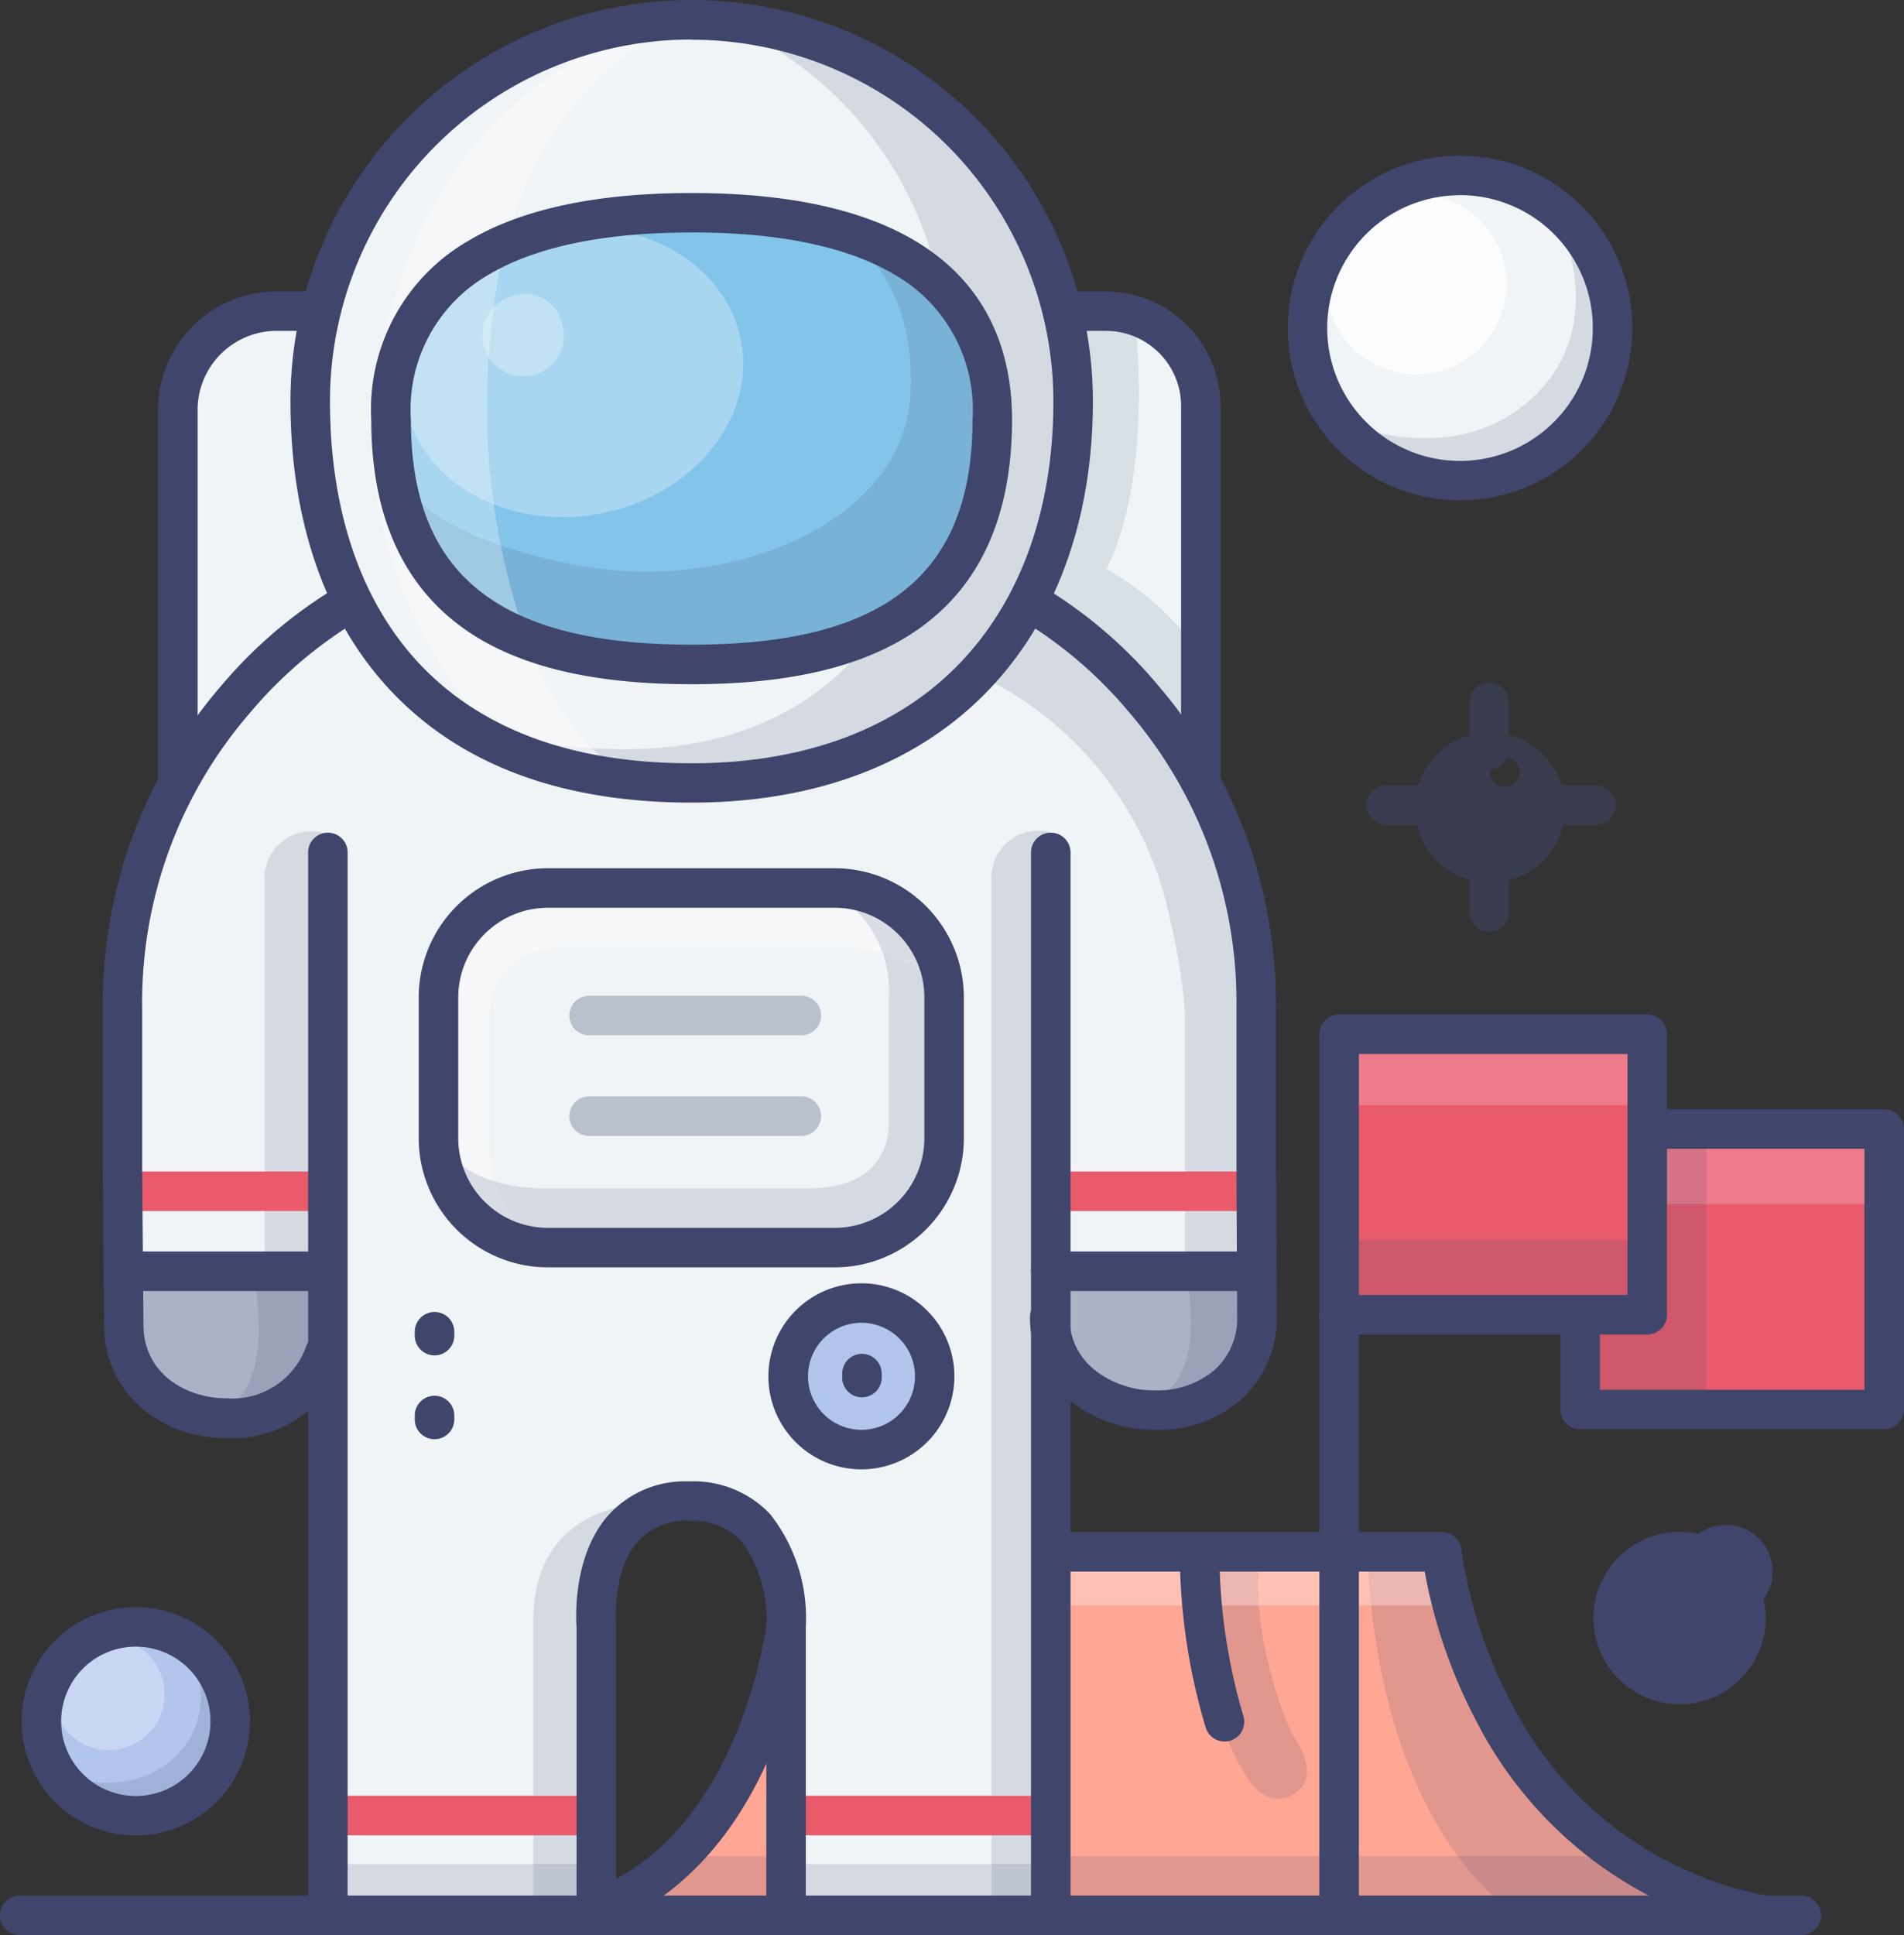 <svg id="_5893396_astronaut_flag_space_spaceman_icon" data-name="5893396_astronaut_flag_space_spaceman_icon" xmlns="http://www.w3.org/2000/svg" width="87.655" height="89.063" viewBox="0 0 87.655 89.063">
  <rect x="0" y="0" width="87.655" height="89.063" fill="#333333" stroke="none"/>
  <g id="Colors" transform="translate(1.906 0.909)">
    <path id="Caminho_603" data-name="Caminho 603" d="M171.93,420.731S179.4,417.457,181.945,404H210.86s.636,13.639,14.549,16.731Z" transform="translate(-146.388 -333.487)" fill="#ffa694"/>
    <path id="Caminho_604" data-name="Caminho 604" d="M432.437,404a3.057,3.057,0,1,0,3.057,3.048A3.057,3.057,0,0,0,432.437,404Z" transform="translate(-357.019 -333.487)" fill="#f0f3f7"/>
    <g id="Grupo_173" data-name="Grupo 173" transform="translate(71.981 70.125)" opacity="0.7">
      <circle id="Elipse_32" data-name="Elipse 32" cx="1.809" cy="1.809" r="1.809" transform="translate(0 2.559) rotate(-45)" fill="#fff"/>
    </g>
    <g id="Grupo_174" data-name="Grupo 174" transform="translate(72.703 70.848)" opacity="0.15">
      <path id="Caminho_605" data-name="Caminho 605" d="M431.26,410.163a3.156,3.156,0,1,0,4.319-4.323s1.273,2.242-.3,3.819C433.65,411.292,431.26,410.163,431.26,410.163Z" transform="translate(-431.26 -405.84)" fill="#3f456b"/>
    </g>
    <g id="Grupo_175" data-name="Grupo 175" transform="translate(25.555 84.516)" opacity="0.15">
      <path id="Caminho_606" data-name="Caminho 606" d="M175.455,481h43.464l4.183,2.728H172Z" transform="translate(-172 -481)" fill="#3f456b"/>
    </g>
    <path id="Caminho_607" data-name="Caminho 607" d="M359.015,55.64a7.023,7.023,0,1,0,7.021,7.022,7.023,7.023,0,0,0-7.021-7.022Z" transform="translate(-293.703 -48.478)" fill="#f0f4f7"/>
    <g id="Grupo_176" data-name="Grupo 176" transform="translate(59.14 8.013)" opacity="0.7">
      <path id="Caminho_608" data-name="Caminho 608" d="M360.835,60.32a4.155,4.155,0,1,0,4.155,4.155,4.155,4.155,0,0,0-4.155-4.155Z" transform="translate(-356.68 -60.32)" fill="#fff"/>
    </g>
    <g id="Grupo_177" data-name="Grupo 177" transform="translate(59.584 8.456)" opacity="0.15">
      <path id="Caminho_609" data-name="Caminho 609" d="M359.12,72.693c2.744,2.742,7.951,3.5,10.693.76s1.982-7.951-.76-10.693c0,0,2.93,5.152-.684,8.765C364.608,75.284,359.12,72.693,359.12,72.693Z" transform="translate(-359.12 -62.76)" fill="#3f456b"/>
    </g>
    <path id="Caminho_610" data-name="Caminho 610" d="M35.828,423a4.346,4.346,0,1,0,4.345,4.345A4.346,4.346,0,0,0,35.828,423Z" transform="translate(-31.48 -349.032)" fill="#b2c6ed"/>
    <g id="Grupo_178" data-name="Grupo 178" transform="translate(0.527 74.494)" opacity="0.3">
      <path id="Caminho_611" data-name="Caminho 611" d="M36.951,425.89a2.571,2.571,0,1,0,2.571,2.566A2.571,2.571,0,0,0,36.951,425.89Z" transform="translate(-34.38 -425.89)" fill="#fff"/>
    </g>
    <g id="Grupo_179" data-name="Grupo 179" transform="translate(0.487 74.454)" opacity="0.15">
      <path id="Caminho_612" data-name="Caminho 612" d="M34.16,431.817c1.7,1.7,4.921,2.168,6.618.471s1.226-4.921-.464-6.618c0,0,1.819,3.188-.422,5.425C37.557,433.421,34.16,431.817,34.16,431.817Z" transform="translate(-34.16 -425.67)" fill="#3f456b"/>
    </g>
    <path id="Caminho_613" data-name="Caminho 613" d="M434.23,295.1v13.223h-14.1L420,301.629l3.573-6.529Z" transform="translate(-349.345 -244.391)" fill="#e95a6b"/>
    <g id="Grupo_180" data-name="Grupo 180" transform="translate(70.837 51.054)" opacity="0.2">
      <rect id="Retângulo_49" data-name="Retângulo 49" width="14.003" height="3.455" fill="#fff"/>
    </g>
    <g id="Grupo_181" data-name="Grupo 181" transform="translate(70.473 51.054)" opacity="0.15">
      <rect id="Retângulo_50" data-name="Retângulo 50" width="6.183" height="12.73" fill="#3f456b"/>
    </g>
    <path id="Caminho_614" data-name="Caminho 614" d="M374.219,276v8.976h-14.1V271.75h14.1Z" transform="translate(-300.355 -225.287)" fill="#e95a6b"/>
    <g id="Grupo_182" data-name="Grupo 182" transform="translate(59.744 46.508)" opacity="0.2">
      <rect id="Retângulo_51" data-name="Retângulo 51" width="14.185" height="3.455" fill="#fff"/>
    </g>
    <g id="Grupo_183" data-name="Grupo 183" transform="translate(59.744 56.146)" opacity="0.15">
      <rect id="Retângulo_52" data-name="Retângulo 52" width="14.185" height="3.455" fill="#3f456b"/>
    </g>
    <path id="Caminho_615" data-name="Caminho 615" d="M66,111.641V94.474A4.541,4.541,0,0,1,70.614,90h38.059a4.382,4.382,0,0,1,4.428,4.474v17.167" transform="translate(-59.722 -76.59)" fill="#f0f4f7"/>
    <g id="_编组_" data-name="&lt;编组&gt;" transform="translate(3.732 26.726)">
      <path id="Caminho_616" data-name="Caminho 616" d="M61.457,194.1H52.04l-.04-4.8V182.02a21.713,21.713,0,0,1,10.48-18.731l.105-.055c2.491,5.025,7.493,8.365,15.616,8.365,7.765,0,12.879-3.353,15.491-8.38l.115.06a21.754,21.754,0,0,1,10.386,18.742V189.3l.024,4.8h-9.48v29.641H82.552v-13.3s.364-5.761-4.448-5.763-4.281,5.763-4.281,5.763v13.3H61.457Z" transform="translate(-52 -163.22)" fill="#f0f4f7"/>
    </g>
    <path id="Caminho_617" data-name="Caminho 617" d="M134.642,33.822c0,9.7-5.67,17.56-17.562,17.56-12.443,0-17.56-7.862-17.56-17.56a17.561,17.561,0,1,1,35.123,0Z" transform="translate(-87.146 -16.26)" fill="#f0f4f7"/>
    <g id="Grupo_184" data-name="Grupo 184" transform="translate(19.41 0.049)" opacity="0.15">
      <path id="Caminho_618" data-name="Caminho 618" d="M150.053,16.53a16.744,16.744,0,0,1,10.4,16.185c-.111,14.478-9.153,19.9-22.247,16.229,0,0,11.339,6.192,20.914-.269s7.049-17.536,6.294-20.473S161.3,17.788,150.053,16.53Z" transform="translate(-138.21 -16.53)" fill="#3f456b"/>
    </g>
    <path id="Caminho_619" data-name="Caminho 619" d="M147.677,74.609c0,8.951-6.2,11.261-13.841,11.261S120,83.56,120,74.609c0-7.218,6.2-9.529,13.839-9.529S147.677,67.391,147.677,74.609Z" transform="translate(-103.902 -56.202)" fill="#83c5ea"/>
    <g id="Grupo_185" data-name="Grupo 185" transform="translate(16.249 9.753)" opacity="0.15">
      <path id="Caminho_620" data-name="Caminho 620" d="M141.52,69.89s3.541,2.246,3.039,7.807S136.3,86.664,128.95,85.19s-8.122-4.332-8.122-4.332-.236,7.982,11.033,8.842,16-4,16.493-8.956-1.648-9.624-6.834-10.853" transform="translate(-120.828 -69.89)" fill="#3f456b"/>
    </g>
    <g id="Grupo_186" data-name="Grupo 186" transform="translate(16.639 9.561)" opacity="0.3">
      <path id="Caminho_621" data-name="Caminho 621" d="M138.554,74.1c.651,3.6-2.29,7.142-6.567,7.916s-8.273-1.517-8.924-5.114,2.29-7.143,6.569-7.916S137.905,70.5,138.554,74.1Z" transform="translate(-122.974 -68.835)" fill="#fff"/>
    </g>
    <g id="Grupo_187" data-name="Grupo 187" transform="translate(20.287 12.648)" opacity="0.3">
      <path id="Caminho_622" data-name="Caminho 622" d="M146.69,87.043a1.875,1.875,0,1,1-2.095-1.2A1.726,1.726,0,0,1,146.69,87.043Z" transform="translate(-143.033 -85.808)" fill="#fff"/>
    </g>
    <g id="Grupo_188" data-name="Grupo 188" transform="translate(43.064 26.869)" opacity="0.15">
      <path id="Caminho_623" data-name="Caminho 623" d="M268.28,167.265a15.958,15.958,0,0,1,8.911,11.359,25.608,25.608,0,0,1,.671,4.3v11.821h3.455V181.967s-.824-12.979-10.562-17.957Z" transform="translate(-268.28 -164.01)" fill="#3f456b"/>
    </g>
    <g id="Grupo_189" data-name="Grupo 189" transform="translate(43.74 37.351)" opacity="0.15">
      <path id="Caminho_624" data-name="Caminho 624" d="M274.673,221.681A2.164,2.164,0,0,0,272,223.974v47.383h2.813Z" transform="translate(-272 -221.646)" fill="#3f456b"/>
    </g>
    <g id="Grupo_190" data-name="Grupo 190" transform="translate(10.279 37.382)" opacity="0.15">
      <path id="Caminho_625" data-name="Caminho 625" d="M90.706,221.86A2.155,2.155,0,0,0,88,224.115v17.922h2.879Z" transform="translate(-88 -221.818)" fill="#3f456b"/>
    </g>
    <g id="Grupo_191" data-name="Grupo 191" transform="translate(22.645 68.21)" opacity="0.15">
      <path id="Caminho_626" data-name="Caminho 626" d="M162.791,391.38S156,390.5,156,396.818v13.554h2.91V396.314S158.868,391.7,162.791,391.38Z" transform="translate(-156 -391.338)" fill="#3f456b"/>
    </g>
    <path id="Caminho_627" data-name="Caminho 627" d="M287.469,333.51s-.1,6.347,4.739,6.347,4.825-6.236,4.825-6.236Z" transform="translate(-240.916 -275.816)" fill="#abb2c6"/>
    <g id="Grupo_192" data-name="Grupo 192" transform="translate(50.651 57.601)" opacity="0.15">
      <path id="Caminho_628" data-name="Caminho 628" d="M312,333s1.368,5.434-2,6.063c0,0,5.274,1.211,5.274-6.063Z" transform="translate(-310 -333)" fill="#3f456b"/>
    </g>
    <path id="Caminho_629" data-name="Caminho 629" d="M50.529,333.5s-.1,7.02,5.032,7.02,5.121-6.9,5.121-6.9Z" transform="translate(-47.065 -275.808)" fill="#abb2c6"/>
    <rect id="Retângulo_53" data-name="Retângulo 53" width="23.278" height="16.549" rx="8.274" transform="translate(18.28 39.961)" fill="#f0f4f7"/>
    <path id="Caminho_630" data-name="Caminho 630" d="M285.9,90.368s.951,7.081-1.286,11.67a13.01,13.01,0,0,1,4.335,3.93v5.37s-3.412-5.728-8.013-7.787c0,0,3.122-6.965,1.671-13.183A8.5,8.5,0,0,1,285.9,90.368Z" transform="translate(-235.574 -76.749)" fill="#d8e0e5"/>
    <path id="Caminho_631" data-name="Caminho 631" d="M222.892,345.56a2.957,2.957,0,1,1,2.164,3.577A2.957,2.957,0,0,1,222.892,345.56Z" transform="translate(-188.012 -283.832)" fill="#b2c6ed"/>
    <g id="Grupo_193" data-name="Grupo 193" transform="translate(61.076 70.513)" opacity="0.15">
      <path id="Caminho_632" data-name="Caminho 632" d="M367.329,404.056s-.12,11.4,6.791,16.674h11.153s-13.881-4.3-14.549-16.731Z" transform="translate(-367.329 -404)" fill="#3f456b"/>
    </g>
    <g id="Grupo_194" data-name="Grupo 194" transform="translate(53.29 70.513)" opacity="0.15">
      <path id="Caminho_633" data-name="Caminho 633" d="M324.542,404.105s-.467,6.238,2.25,10.386c0,0,.9,1.466,2.173.6s-.182-2.728-.182-2.728-2.024-4.428-1.444-8.26l-2.8-.105" transform="translate(-324.512 -404)" fill="#3f456b"/>
    </g>
    <g id="Grupo_195" data-name="Grupo 195" transform="translate(13.188 84.88)" opacity="0.15">
      <rect id="Retângulo_54" data-name="Retângulo 54" width="12.366" height="1.819" fill="#3f456b"/>
    </g>
    <g id="Grupo_196" data-name="Grupo 196" transform="translate(34.284 84.88)" opacity="0.15">
      <rect id="Retângulo_55" data-name="Retângulo 55" width="12.366" height="1.819" fill="#3f456b"/>
    </g>
    <path id="Caminho_634" data-name="Caminho 634" d="M292.272,309.569h-9.033a.909.909,0,1,1,0-1.819h9.033a.909.909,0,0,1,0,1.819Z" transform="translate(-236.711 -254.741)" fill="#e95a6b"/>
    <path id="Caminho_635" data-name="Caminho 635" d="M58.272,309.569H49.239a.909.909,0,1,1,0-1.819h9.033a.909.909,0,1,1,0,1.819Z" transform="translate(-45.266 -254.741)" fill="#e95a6b"/>
    <path id="Caminho_636" data-name="Caminho 636" d="M114,467.569H102.239a.909.909,0,1,1,0-1.819H114a.909.909,0,1,1,0,1.819Z" transform="translate(-88.627 -384.007)" fill="#e95a6b"/>
    <path id="Caminho_637" data-name="Caminho 637" d="M229,467.569H217.239a.909.909,0,1,1,0-1.819H229a.909.909,0,1,1,0,1.819Z" transform="translate(-182.714 -384.007)" fill="#e95a6b"/>
    <g id="Grupo_197" data-name="Grupo 197" transform="translate(7.733 57.601)" opacity="0.15">
      <path id="Caminho_638" data-name="Caminho 638" d="M76,333s1.368,5.956-2,6.645c0,0,5.274,1.329,5.274-6.645Z" transform="translate(-74 -333)" fill="#3f456b"/>
    </g>
    <g id="Grupo_198" data-name="Grupo 198" transform="translate(46.468 70.517)" opacity="0.3">
      <path id="Caminho_639" data-name="Caminho 639" d="M287,404.02h18l.487,2.459H287Z" transform="translate(-287 -404.02)" fill="#fff"/>
    </g>
    <g id="Grupo_199" data-name="Grupo 199" transform="translate(16.15 10.375)" opacity="0.3">
      <path id="Caminho_640" data-name="Caminho 640" d="M121.687,87.62a7.831,7.831,0,0,0,4.69,3.548A32.29,32.29,0,0,1,124.9,76.66a23.071,23.071,0,0,1,.587-3.35C119.645,75.136,119.264,82.776,121.687,87.62Z" transform="translate(-120.283 -73.31)" fill="#fff"/>
    </g>
    <g id="Grupo_200" data-name="Grupo 200" transform="translate(15.215 0.009)" opacity="0.7">
      <path id="Caminho_641" data-name="Caminho 641" d="M122.171,44.534a7.831,7.831,0,0,1-4.69-3.548c-2.422-4.845-2.042-12.484,3.8-14.31,2.2-8.593,8.584-10.366,8.584-10.366-4.254.78-11.6,3.681-14.2,14.674s5.4,18.56,5.4,18.56c3.273,2.35,5.672,1.591,5.672,1.591A13.612,13.612,0,0,1,122.171,44.534Z" transform="translate(-115.142 -16.31)" fill="#f7f8f9"/>
    </g>
    <g id="Grupo_201" data-name="Grupo 201" transform="translate(18.279 39.961)" opacity="0.7">
      <path id="Caminho_642" data-name="Caminho 642" d="M137.31,252.611a5.193,5.193,0,0,1-2.95-4.972v-5.712s-.242-3.2,3.7-3.2h12.119s5.034-.182,5.034,3.5c0,0,.546-6.23-5.579-6.23H137.088s-5.092.78-5.092,4.752v6.887S131.794,252.667,137.31,252.611Z" transform="translate(-131.995 -236)" fill="#f7f8f9"/>
    </g>
    <g id="Grupo_202" data-name="Grupo 202" transform="translate(18.179 40.014)" opacity="0.15">
      <path id="Caminho_643" data-name="Caminho 643" d="M149.416,236.288a5.207,5.207,0,0,1,2.859,4.979v5.707s.282,3.082-3.661,3.082H136.489s-5.036.182-5.036-3.5c0,0-.546,6.23,5.579,6.23h12.548s5.239-.664,5.239-4.636v-6.881A4.91,4.91,0,0,0,149.416,236.288Z" transform="translate(-131.441 -236.288)" fill="#3f456b"/>
    </g>
    <g id="Grupo_203" data-name="Grupo 203" transform="translate(24.305 44.92)" opacity="0.3">
      <path id="Caminho_644" data-name="Caminho 644" d="M175.812,265.089h-9.773a.909.909,0,1,1,0-1.819h9.773a.909.909,0,1,1,0,1.819Z" transform="translate(-165.13 -263.27)" fill="#3f456b"/>
    </g>
    <g id="Grupo_204" data-name="Grupo 204" transform="translate(24.305 49.551)" opacity="0.3">
      <path id="Caminho_645" data-name="Caminho 645" d="M175.812,290.549h-9.773a.909.909,0,0,1,0-1.819h9.773a.909.909,0,0,1,0,1.819Z" transform="translate(-165.13 -288.73)" fill="#3f456b"/>
    </g>
    <g id="Grupo_205" data-name="Grupo 205" transform="translate(61.017 30.505)" opacity="0.5">
      <path id="Caminho_646" data-name="Caminho 646" d="M369.91,211.819h-2a.909.909,0,1,1,0-1.819h2a.909.909,0,1,1,0,1.819Z" transform="translate(-367 -205.272)" fill="#3f456b"/>
      <path id="Caminho_647" data-name="Caminho 647" d="M411.092,211.819h-2.182a.909.909,0,1,1,0-1.819h2.182a.909.909,0,1,1,0,1.819Z" transform="translate(-400.544 -205.272)" fill="#3f456b"/>
      <path id="Caminho_648" data-name="Caminho 648" d="M393.909,229a.909.909,0,0,1-.909-.909v-2.182a.909.909,0,1,1,1.819,0v2.182A.909.909,0,0,1,393.909,229Z" transform="translate(-388.272 -217.544)" fill="#3f456b"/>
      <path id="Caminho_649" data-name="Caminho 649" d="M393.909,188a.909.909,0,0,1-.909-.909v-2.182a.909.909,0,0,1,1.819,0v2.182A.909.909,0,0,1,393.909,188Z" transform="translate(-388.272 -184)" fill="#3f456b"/>
      <path id="Caminho_650" data-name="Caminho 650" d="M382.675,203.541a3.455,3.455,0,1,1,3.455-3.455A3.455,3.455,0,0,1,382.675,203.541Zm0-5.092a.679.679,0,1,0,0-.007Z" transform="translate(-376.998 -194.333)" fill="#3f456b"/>
    </g>
  </g>
  <g id="Lines" transform="translate(0 0)">
    <path id="Caminho_651" data-name="Caminho 651" d="M428.346,406.883a3.966,3.966,0,1,1,3.966-3.966A3.966,3.966,0,0,1,428.346,406.883Zm0-6.114a2.143,2.143,0,1,1,0,.009Z" transform="translate(-351.023 -328.446)" fill="#3f456b"/>
    <path id="Caminho_652" data-name="Caminho 652" d="M354.924,66.5a7.933,7.933,0,1,1,7.931-7.932A7.933,7.933,0,0,1,354.924,66.5Zm0-14.045a6.114,6.114,0,1,0,6.112,6.113A6.114,6.114,0,0,0,354.924,52.45Z" transform="translate(-287.707 -43.47)" fill="#3f456b"/>
    <path id="Caminho_653" data-name="Caminho 653" d="M31.737,428.5a5.256,5.256,0,1,1,5.254-5.255A5.256,5.256,0,0,1,31.737,428.5Zm0-8.691a3.437,3.437,0,1,0,3.435,3.436A3.437,3.437,0,0,0,31.737,419.81Z" transform="translate(-25.483 -344.023)" fill="#3f456b"/>
    <path id="Caminho_654" data-name="Caminho 654" d="M355.909,311.009A.909.909,0,0,1,355,310.1v-40.19a.909.909,0,1,1,1.819,0V310.1A.909.909,0,0,1,355.909,311.009Z" transform="translate(-294.26 -222.128)" fill="#3f456b"/>
    <path id="Caminho_655" data-name="Caminho 655" d="M370.094,282.73H355.909a.909.909,0,1,1,0-1.819h13.276V269.819H355.909a.909.909,0,1,1,0-1.819h14.185a.909.909,0,0,1,.909.909v12.912A.909.909,0,0,1,370.094,282.73Z" transform="translate(-294.26 -221.31)" fill="#3f456b"/>
    <path id="Caminho_656" data-name="Caminho 656" d="M430.912,306.73h-14a.909.909,0,0,1-.909-.909V302a.909.909,0,0,1,1.819,0v2.91H430V293.819h-9.638a.909.909,0,0,1,0-1.819h10.548a.909.909,0,0,1,.909.909v12.912A.909.909,0,0,1,430.912,306.73Z" transform="translate(-344.167 -240.946)" fill="#3f456b"/>
    <path id="Caminho_657" data-name="Caminho 657" d="M219.8,344.6a4.281,4.281,0,0,1-4.157-5.307h0A4.281,4.281,0,1,1,219.8,344.6Zm0-6.747a2.466,2.466,0,0,0-2.386,1.875h0a2.462,2.462,0,1,0,2.981-1.8,2.546,2.546,0,0,0-.607-.075Zm-3.273,1.659Z" transform="translate(-180.143 -276.974)" fill="#3f456b"/>
    <path id="Caminho_658" data-name="Caminho 658" d="M129.745,82.7c-4.514,0-7.882-.795-10.3-2.43-2.953-2.008-4.448-5.281-4.448-9.74a8.952,8.952,0,0,1,4.5-8.254c2.453-1.455,5.9-2.182,10.249-2.182,12.184,0,14.75,5.676,14.75,10.439h0c0,4.457-1.493,7.731-4.457,9.731C137.628,81.9,134.26,82.7,129.745,82.7Zm0-20.79c-4.017,0-7.156.651-9.324,1.931a7.15,7.15,0,0,0-3.6,6.689c0,3.875,1.195,6.569,3.653,8.234,2.1,1.424,5.139,2.117,9.275,2.117s7.174-.693,9.275-2.117c2.459-1.666,3.654-4.365,3.654-8.234a7.157,7.157,0,0,0-3.606-6.689C136.9,62.558,133.764,61.907,129.745,61.907Z" transform="translate(-97.905 -51.21)" fill="#3f456b"/>
    <path id="Caminho_659" data-name="Caminho 659" d="M113,48.2h0c-6.149,0-10.9-1.833-14.125-5.447-2.842-3.188-4.345-7.691-4.345-13.023A18.466,18.466,0,0,1,113,11.26h0a18.47,18.47,0,0,1,18.471,18.473c0,5.257-1.577,9.764-4.559,13.028C123.658,46.32,118.846,48.2,113,48.2Zm0-35.122A16.649,16.649,0,0,0,96.349,29.733c0,4.877,1.342,8.962,3.883,11.819,2.864,3.212,7.162,4.839,12.768,4.839,5.325,0,9.671-1.677,12.57-4.846,2.671-2.924,4.083-7.007,4.083-11.8A16.653,16.653,0,0,0,113,13.088Z" transform="translate(-81.158 -11.26)" fill="#3f456b"/>
    <path id="Caminho_660" data-name="Caminho 660" d="M293.092,108.459a.909.909,0,0,1-.909-.909V90.382a3.464,3.464,0,0,0-3.519-3.564h-1.755a.909.909,0,1,1,0-1.819h1.755A5.3,5.3,0,0,1,294,90.382V107.55A.909.909,0,0,1,293.092,108.459Z" transform="translate(-237.808 -71.589)" fill="#3f456b"/>
    <path id="Caminho_661" data-name="Caminho 661" d="M61.909,108.46A.909.909,0,0,1,61,107.55V90.383A5.46,5.46,0,0,1,66.523,85h1.569a.909.909,0,1,1,0,1.819H66.523a3.641,3.641,0,0,0-3.7,3.564V107.55A.909.909,0,0,1,61.909,108.46Z" transform="translate(-53.726 -71.59)" fill="#3f456b"/>
    <path id="Caminho_662" data-name="Caminho 662" d="M52.716,198.147c-3.224,0-5.656-2.23-5.656-5.188L47,185.685V178.41a22.466,22.466,0,0,1,5.456-14.887,21.261,21.261,0,0,1,5.5-4.641.909.909,0,0,1,.855,1.6,19.928,19.928,0,0,0-5.027,4.281,20.364,20.364,0,0,0-4.967,13.63v7.274l.06,7.274c0,2.22,1.931,3.377,3.837,3.377a3.6,3.6,0,0,0,3.637-2.351.911.911,0,1,1,1.739.546A5.379,5.379,0,0,1,52.716,198.147Z" transform="translate(-42.272 -131.96)" fill="#3f456b"/>
    <path id="Caminho_663" data-name="Caminho 663" d="M283.667,197.747h0a6.238,6.238,0,0,1-4-1.377,4.888,4.888,0,0,1-1.795-3.819.909.909,0,1,1,1.819,0,3.057,3.057,0,0,0,1.14,2.421,4.41,4.41,0,0,0,2.832.957h0a4.032,4.032,0,0,0,2.7-.935,3.155,3.155,0,0,0,1.048-2.433l-.033-6.911v-7.274a20.491,20.491,0,0,0-4.926-13.639,19.794,19.794,0,0,0-4.983-4.279.909.909,0,0,1,.862-1.6,21.129,21.129,0,0,1,5.456,4.643,22.564,22.564,0,0,1,5.412,14.883v7.274l.033,6.911a4.99,4.99,0,0,1-1.659,3.8,5.83,5.83,0,0,1-3.9,1.384Z" transform="translate(-230.455 -131.937)" fill="#3f456b"/>
    <path id="Caminho_664" data-name="Caminho 664" d="M282.909,272.738a.909.909,0,0,1-.909-.909V222.909a.909.909,0,0,1,1.819,0v48.919A.909.909,0,0,1,282.909,272.738Z" transform="translate(-234.535 -183.676)" fill="#3f456b"/>
    <path id="Caminho_665" data-name="Caminho 665" d="M176.536,407.069a.909.909,0,0,1-.909-.909V392.8a6.008,6.008,0,0,0-1.166-3.884,3.08,3.08,0,0,0-2.375-.909,2.969,2.969,0,0,0-2.33.9c-1.249,1.362-1.048,3.848-1.046,3.874s0,.055,0,.082v13.3a.909.909,0,1,1-1.819,0V392.9c-.031-.422-.182-3.355,1.513-5.212a4.757,4.757,0,0,1,3.677-1.5,4.862,4.862,0,0,1,3.706,1.489,7.7,7.7,0,0,1,1.657,5.2V406.16A.909.909,0,0,1,176.536,407.069Z" transform="translate(-140.347 -318.007)" fill="#3f456b"/>
    <path id="Caminho_666" data-name="Caminho 666" d="M99.909,272.738a.909.909,0,0,1-.909-.909V222.909a.909.909,0,1,1,1.819,0v48.919a.909.909,0,0,1-.909.909Z" transform="translate(-84.815 -183.676)" fill="#3f456b"/>
    <path id="Caminho_667" data-name="Caminho 667" d="M103.927,492.819H21.909a.909.909,0,1,1,0-1.819h82.017a.909.909,0,1,1,0,1.819Z" transform="translate(-21 -403.756)" fill="#3f456b"/>
    <path id="Caminho_668" data-name="Caminho 668" d="M146.153,249.368h-13.21A5.95,5.95,0,0,1,127,243.424v-6.481A5.95,5.95,0,0,1,132.943,231h13.21a5.95,5.95,0,0,1,5.943,5.943v6.481A5.95,5.95,0,0,1,146.153,249.368Zm-13.21-16.549a4.13,4.13,0,0,0-4.124,4.125v6.481a4.13,4.13,0,0,0,4.124,4.125h13.21a4.13,4.13,0,0,0,4.125-4.125v-6.481a4.13,4.13,0,0,0-4.125-4.125Z" transform="translate(-107.723 -191.039)" fill="#3f456b"/>
    <path id="Caminho_669" data-name="Caminho 669" d="M58,329.819H48.909a.909.909,0,1,1,0-1.819H58a.909.909,0,1,1,0,1.819Z" transform="translate(-43.09 -270.399)" fill="#3f456b"/>
    <path id="Caminho_670" data-name="Caminho 670" d="M292.366,329.819h-9.457a.909.909,0,1,1,0-1.819h9.457a.909.909,0,1,1,0,1.819Z" transform="translate(-234.535 -270.399)" fill="#3f456b"/>
    <path id="Caminho_671" data-name="Caminho 671" d="M316.584,417.549a.9.9,0,0,1-.182-.018,18.641,18.641,0,0,1-13.094-9.855,23.8,23.8,0,0,1-2.364-6.858H283.909a.909.909,0,0,1,0-1.819h17.822a.909.909,0,0,1,.909.818,21.445,21.445,0,0,0,2.308,7.065,16.62,16.62,0,0,0,11.821,8.865.909.909,0,0,1-.182,1.8Z" transform="translate(-235.354 -328.487)" fill="#3f456b"/>
    <path id="Caminho_672" data-name="Caminho 672" d="M167.807,432.718a.909.909,0,0,1-.313-1.764c6.952-2.535,8.144-12.184,8.154-12.277a.91.91,0,0,1,1.808.209,22.816,22.816,0,0,1-1.606,5.738c-1.726,4.048-4.4,6.829-7.733,8.045A.94.94,0,0,1,167.807,432.718Z" transform="translate(-140.363 -343.926)" fill="#3f456b"/>
    <path id="Caminho_673" data-name="Caminho 673" d="M321.736,408.638a.909.909,0,0,1-.864-.625,28.168,28.168,0,0,1-1.195-8.118.909.909,0,0,1,1.819.029h0a26.789,26.789,0,0,0,1.1,7.522.909.909,0,0,1-.864,1.193Z" transform="translate(-265.36 -328.486)" fill="#3f456b"/>
    <path id="Caminho_674" data-name="Caminho 674" d="M126.909,345.29a.909.909,0,0,1-.909-.909V344.2a.909.909,0,1,1,1.819,0v.182A.909.909,0,0,1,126.909,345.29Z" transform="translate(-106.905 -282.908)" fill="#3f456b"/>
    <path id="Caminho_675" data-name="Caminho 675" d="M235.109,355.9a.909.909,0,0,1-.909-.909v-.182a.909.909,0,1,1,1.819,0v.182A.909.909,0,0,1,235.109,355.9Z" transform="translate(-195.428 -291.589)" fill="#3f456b"/>
    <path id="Caminho_676" data-name="Caminho 676" d="M126.909,366.5a.909.909,0,0,1-.909-.909v-.182a.909.909,0,0,1,1.819,0v.182A.909.909,0,0,1,126.909,366.5Z" transform="translate(-106.905 -300.261)" fill="#3f456b"/>
  </g>
</svg>
